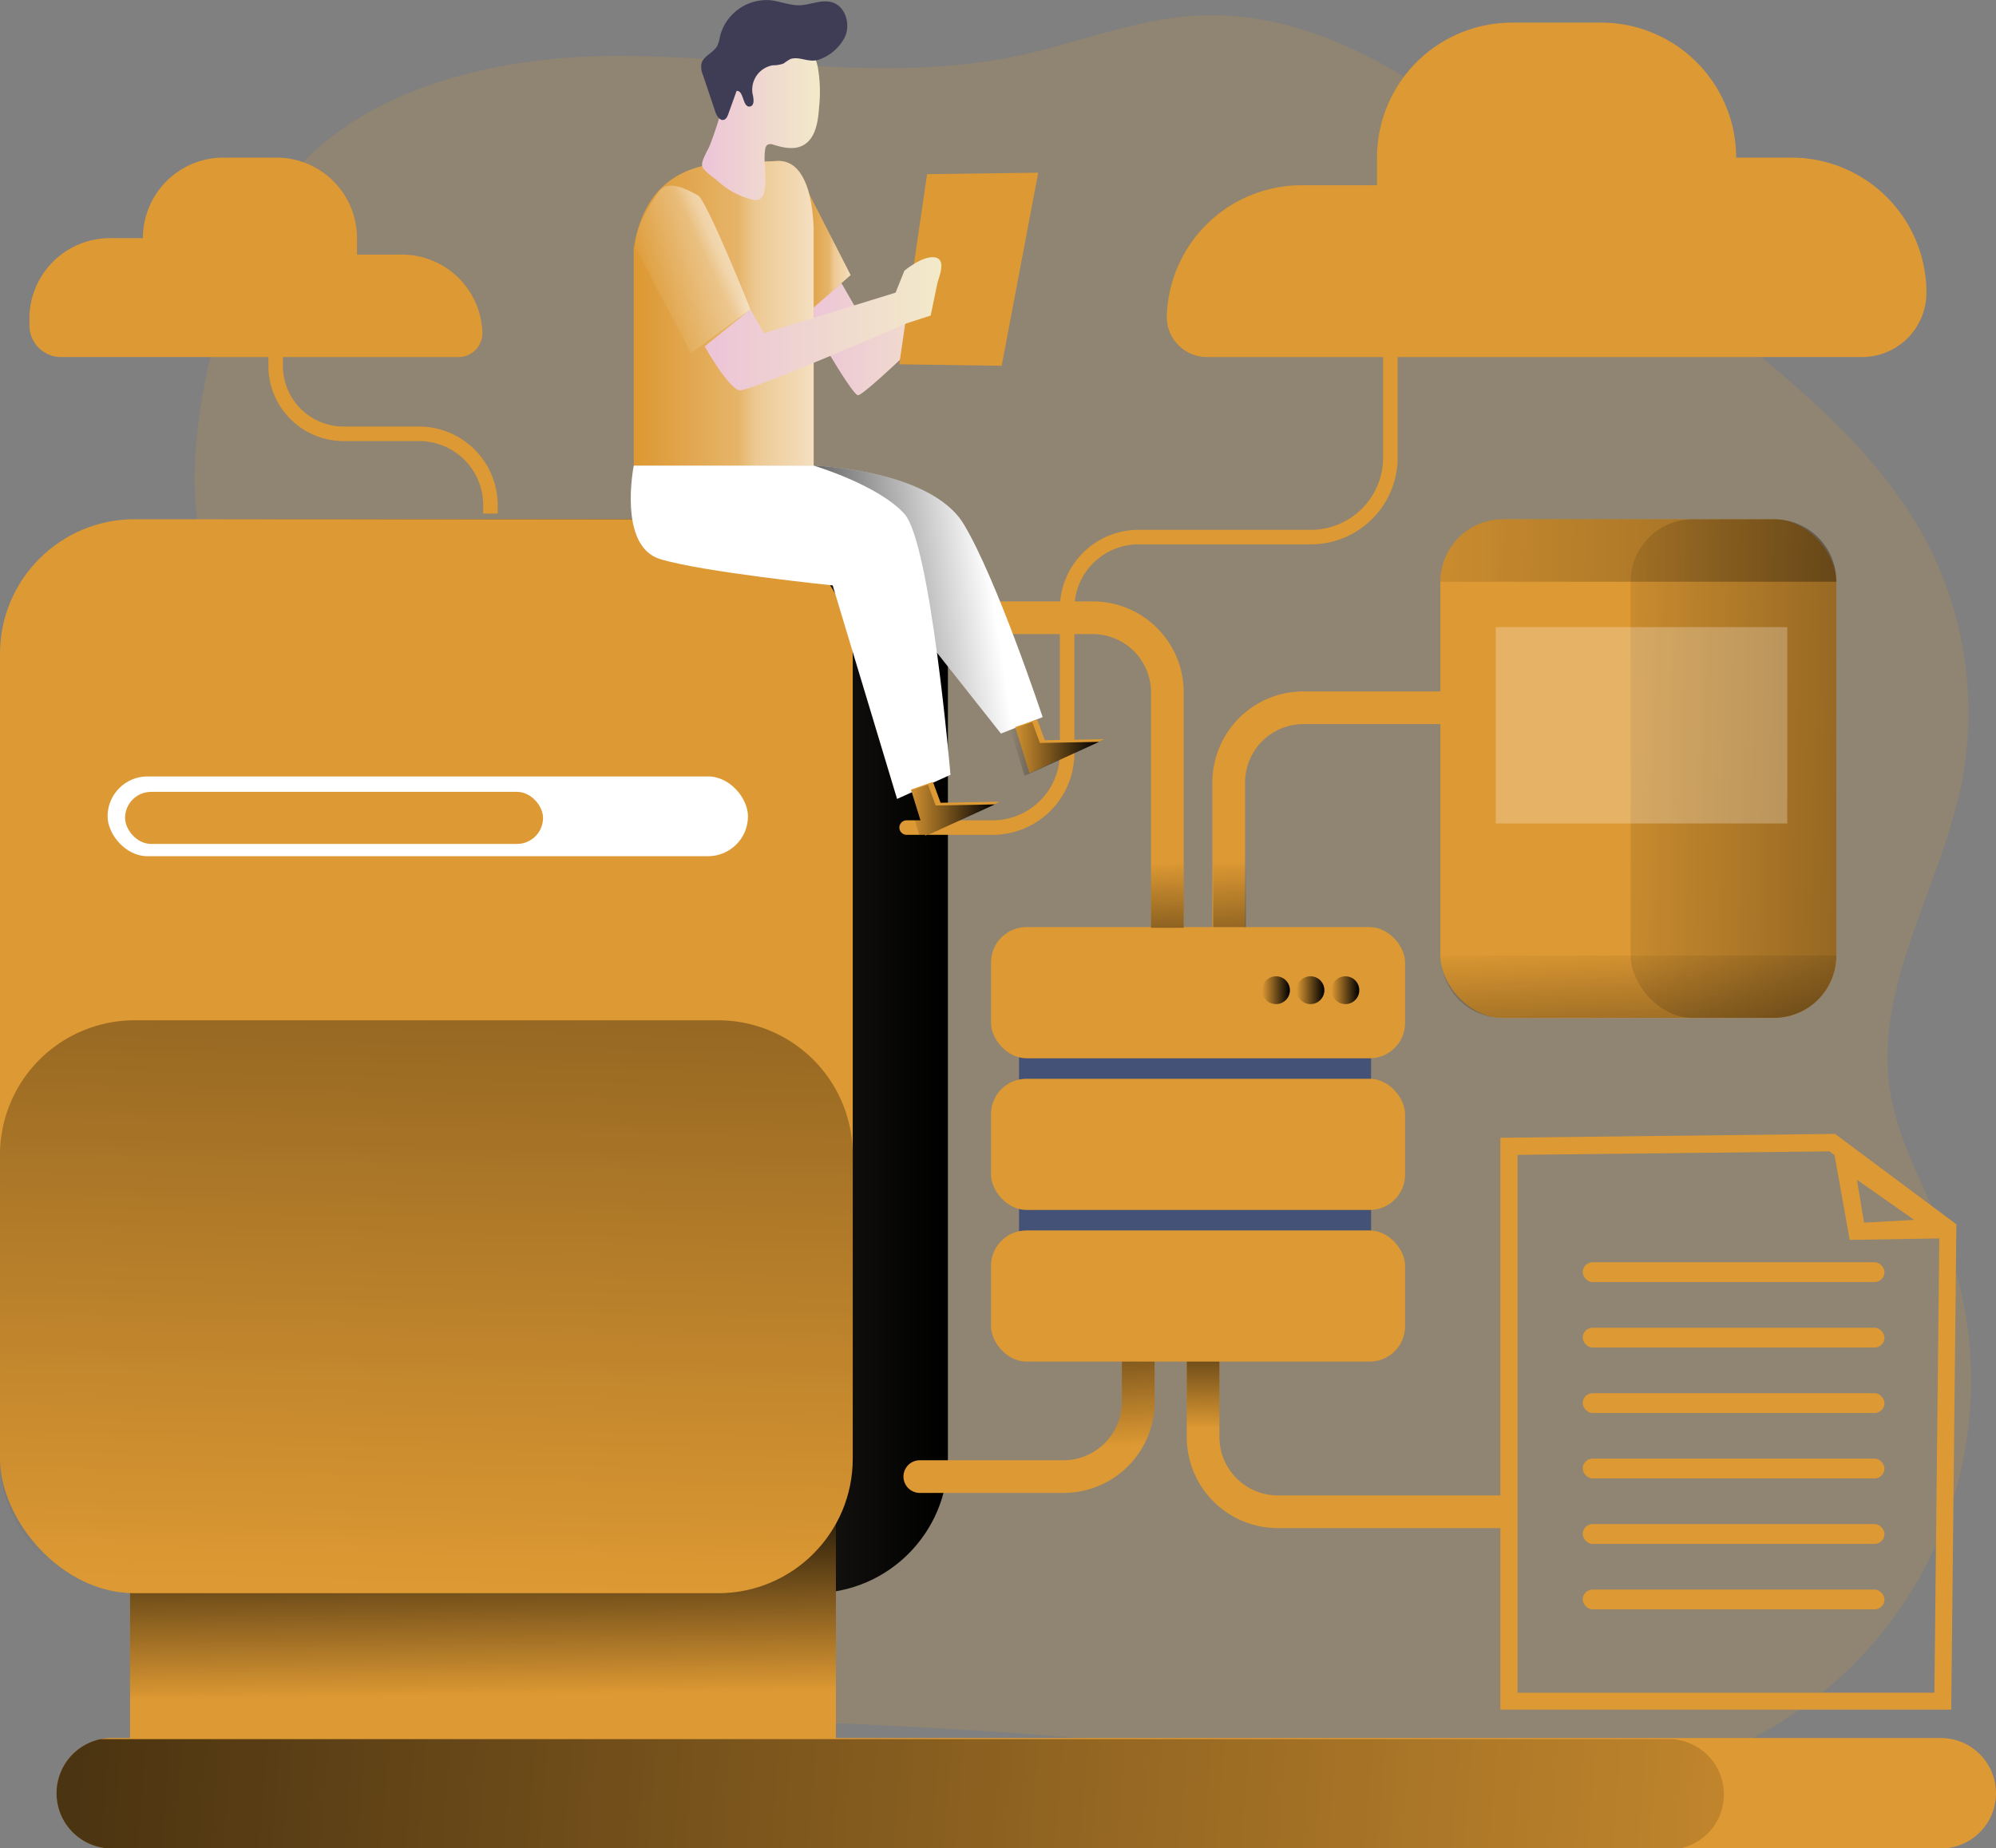 <svg id="Layer_1" data-name="Layer 1" xmlns="http://www.w3.org/2000/svg" xmlns:xlink="http://www.w3.org/1999/xlink" width="512.42" height="474.58" viewBox="0 0 512.42 474.58">
  <rect x="0" y="0" width="512.42" height="474.58" fill="#808080" stroke="none"/>
  <defs>
    <linearGradient id="linear-gradient" x1="251.22" y1="89.52" x2="297.42" y2="89.52" gradientUnits="userSpaceOnUse">
      <stop offset="0" stop-color="#ecc4d7"/>
      <stop offset="0.42" stop-color="#efd4d1"/>
      <stop offset="1" stop-color="#f2eac9"/>
    </linearGradient>
    <linearGradient id="linear-gradient-2" x1="205.14" y1="62.74" x2="218.37" y2="62.74" gradientUnits="userSpaceOnUse">
      <stop offset="0.02" stop-color="#fff" stop-opacity="0"/>
      <stop offset="0.58" stop-color="#fff" stop-opacity="0.39"/>
      <stop offset="0.68" stop-color="#fff" stop-opacity="0.68"/>
      <stop offset="1" stop-color="#fff"/>
    </linearGradient>
    <linearGradient id="linear-gradient-3" x1="387.53" y1="225.32" x2="389.78" y2="278.28" gradientUnits="userSpaceOnUse">
      <stop offset="0" stop-opacity="0"/>
      <stop offset="0.99"/>
    </linearGradient>
    <linearGradient id="linear-gradient-4" x1="24.43" y1="271.2" x2="243.35" y2="271.2" xlink:href="#linear-gradient-3"/>
    <linearGradient id="linear-gradient-5" x1="310.41" y1="378.11" x2="307.03" y2="324.03" xlink:href="#linear-gradient-3"/>
    <linearGradient id="linear-gradient-6" x1="391.31" y1="372.8" x2="391.88" y2="337.03" xlink:href="#linear-gradient-3"/>
    <linearGradient id="linear-gradient-7" x1="124.3" y1="435.42" x2="123.52" y2="379.17" xlink:href="#linear-gradient-3"/>
    <linearGradient id="linear-gradient-8" x1="152.44" y1="412.19" x2="164.35" y2="-48.84" xlink:href="#linear-gradient-3"/>
    <linearGradient id="linear-gradient-9" x1="314.44" y1="227.93" x2="316.13" y2="274.69" xlink:href="#linear-gradient-3"/>
    <linearGradient id="linear-gradient-10" x1="341.82" y1="254.25" x2="348.96" y2="254.25" xlink:href="#linear-gradient-3"/>
    <linearGradient id="linear-gradient-11" x1="332.86" y1="254.25" x2="340" y2="254.25" xlink:href="#linear-gradient-3"/>
    <linearGradient id="linear-gradient-12" x1="324.01" y1="254.25" x2="331.16" y2="254.25" xlink:href="#linear-gradient-3"/>
    <linearGradient id="linear-gradient-13" x1="396.33" y1="196.28" x2="635.31" y2="201.53" xlink:href="#linear-gradient-3"/>
    <linearGradient id="linear-gradient-14" x1="375.45" y1="144.91" x2="817.78" y2="154.63" xlink:href="#linear-gradient-3"/>
    <linearGradient id="linear-gradient-15" x1="465.24" y1="247.02" x2="468.91" y2="321.61" xlink:href="#linear-gradient-3"/>
    <linearGradient id="linear-gradient-16" x1="593.04" y1="492.04" x2="-212.93" y2="426.17" gradientUnits="userSpaceOnUse">
      <stop offset="0" stop-opacity="0"/>
      <stop offset="0.41" stop-opacity="0.41"/>
      <stop offset="0.99"/>
    </linearGradient>
    <linearGradient id="linear-gradient-17" x1="207.52" y1="85.8" x2="253.71" y2="85.8" xlink:href="#linear-gradient-2"/>
    <linearGradient id="linear-gradient-18" x1="299.42" y1="156.03" x2="230.97" y2="166.45" xlink:href="#linear-gradient-3"/>
    <linearGradient id="linear-gradient-19" x1="225.1" y1="35.18" x2="255.32" y2="35.18" xlink:href="#linear-gradient"/>
    <linearGradient id="linear-gradient-20" x1="208.09" y1="79.76" x2="238.88" y2="65.3" xlink:href="#linear-gradient-2"/>
    <linearGradient id="linear-gradient-21" x1="225.73" y1="88.51" x2="286.5" y2="88.51" xlink:href="#linear-gradient"/>
    <linearGradient id="linear-gradient-22" x1="232.6" y1="208.37" x2="255.42" y2="208.37" xlink:href="#linear-gradient-3"/>
    <linearGradient id="linear-gradient-23" x1="259.36" y1="192.31" x2="282.17" y2="192.31" xlink:href="#linear-gradient-3"/>
  </defs>
  <title>Data Process</title>
  <g>
    <path d="M113.42,58.92C131,29.49,169.2,19.71,203.48,19.72s69,7.06,102.53,0c15.47-3.28,30.4-9.52,46.18-10.35,33.52-1.77,62.9,20.66,88.88,41.89l47.52,38.85c19.25,15.74,39,32.08,50.67,54.05a94.73,94.73,0,0,1,9,63c-5.48,26.52-22.45,51.63-18.21,78.38,2.13,13.44,9.47,25.4,14.24,38.15a103.18,103.18,0,0,1-62,133.35c-35.84,12.76-75.23,4.92-112.92-.24-71.81-9.84-144.57-9.38-216.92-13.61-12.55-.73-25.9-1.91-35.83-9.62-14.29-11.1-16.51-31.53-16.92-49.63-1.09-47.7,2.36-95.4,7.12-142.88,3.5-34.86,1.43-61.56-9.51-94.31C89.66,123.82,100.62,80.34,113.42,58.92Z" transform="translate(-44.82 -5.37)" fill="#dd9933" opacity="0.18" style="isolation: isolate"/>
    <path d="M260.8,78,265,85.3l29.43-13.1,3,4.65s-30.56,30.42-32.39,30-13.81-21.68-13.81-21.68Z" transform="translate(-44.82 -5.37)" fill="url(#linear-gradient)"/>
    <polygon points="205.14 44.72 218.37 70.63 206.83 80.77 205.14 44.72" fill="#dd9933"/>
    <polygon points="205.14 44.72 218.37 70.63 206.83 80.77 205.14 44.72" opacity="0.69" fill="url(#linear-gradient-2)" style="isolation: isolate"/>
    <polygon points="230.86 93.54 238 44.72 266.54 44.34 257.15 93.92 230.86 93.54" fill="#dd9933"/>
    <path d="M356.07,266.71h8.39V206.29a15,15,0,0,1,15-15h39.15v-8.39H379.42a23.37,23.37,0,0,0-23.35,23.35Z" transform="translate(-44.82 -5.37)" fill="#dd9933"/>
    <path d="M356.26,266.71h8.39V206.29a15,15,0,0,1,15-15h39.16v-8.39H379.6a23.37,23.37,0,0,0-23.34,23.35Z" transform="translate(-44.82 -5.37)" fill="url(#linear-gradient-3)"/>
    <rect x="24.43" y="133.32" width="218.92" height="275.75" rx="34.55" fill="url(#linear-gradient-4)"/>
    <path d="M276.76,384.5h0a4.2,4.2,0,0,1,4.19-4.19h36.93a15,15,0,0,0,14.95-15V326.2h8.4v39.15a23.35,23.35,0,0,1-23.35,23.35H281A4.2,4.2,0,0,1,276.76,384.5Z" transform="translate(-44.82 -5.37)" fill="#dd9933"/>
    <path d="M433.3,397.73v-8.39H372.88a15,15,0,0,1-15-15V335.23h-8.39v39.15a23.37,23.37,0,0,0,23.35,23.35Z" transform="translate(-44.82 -5.37)" fill="#dd9933"/>
    <path d="M276.76,384.5h0a4.2,4.2,0,0,1,4.19-4.19h36.93a15,15,0,0,0,14.95-15V326.2h8.4v39.15a23.35,23.35,0,0,1-23.35,23.35H281A4.2,4.2,0,0,1,276.76,384.5Z" transform="translate(-44.82 -5.37)" fill="url(#linear-gradient-5)"/>
    <path d="M433.3,397.73v-8.39H372.88a15,15,0,0,1-15-15V335.23h-8.39v39.15a23.37,23.37,0,0,0,23.35,23.35Z" transform="translate(-44.82 -5.37)" fill="url(#linear-gradient-6)"/>
    <path d="M557.24,465.78A14.19,14.19,0,0,1,543.05,480H73.48a14.19,14.19,0,0,1-2.81-28.09,14.47,14.47,0,0,1,2.81-.28H543.05A14.19,14.19,0,0,1,557.24,465.78Z" transform="translate(-44.82 -5.37)" fill="#dd9933"/>
    <rect x="33.39" y="391.07" width="181.21" height="61.45" fill="#dd9933"/>
    <rect x="33.39" y="391.07" width="181.21" height="45.05" fill="url(#linear-gradient-7)"/>
    <rect y="133.32" width="218.92" height="275.76" rx="34.55" fill="#dd9933"/>
    <path d="M263.74,301.93v78a34.56,34.56,0,0,1-34.55,34.55H79.37A34.56,34.56,0,0,1,44.82,379.9v-78a34.55,34.55,0,0,1,34.55-34.55H229.19A34.55,34.55,0,0,1,263.74,301.93Z" transform="translate(-44.82 -5.37)" fill="url(#linear-gradient-8)"/>
    <rect x="261.61" y="250.15" width="90.38" height="85.25" fill="#435276"/>
    <g>
      <rect x="254.42" y="238.05" width="106.3" height="33.68" rx="9.08" fill="#dd9933"/>
      <rect x="254.42" y="276.99" width="106.3" height="33.68" rx="9.08" fill="#dd9933"/>
      <rect x="254.42" y="315.93" width="106.3" height="33.68" rx="9.08" fill="#dd9933"/>
    </g>
    <path d="M348.71,243.6h-8.39V183.18a15,15,0,0,0-15-15H280.43a4.2,4.2,0,0,1-4.2-4.2h0a4.2,4.2,0,0,1,4.2-4.19h44.93a23.34,23.34,0,0,1,23.35,23.35Z" transform="translate(-44.82 -5.37)" fill="#dd9933"/>
    <path d="M348.71,243.6h-8.39V183.18a15,15,0,0,0-15-15H280.43a4.2,4.2,0,0,1-4.2-4.2h0a4.2,4.2,0,0,1,4.2-4.19h44.93a23.34,23.34,0,0,1,23.35,23.35Z" transform="translate(-44.82 -5.37)" fill="url(#linear-gradient-9)"/>
    <circle cx="345.39" cy="254.25" r="3.57" fill="url(#linear-gradient-10)"/>
    <circle cx="336.43" cy="254.25" r="3.57" fill="url(#linear-gradient-11)"/>
    <circle cx="327.58" cy="254.25" r="3.57" fill="url(#linear-gradient-12)"/>
    <path d="M354.69,97.05H522.83a16.54,16.54,0,0,0,16.55-16.54h0a34.67,34.67,0,0,0-34.67-34.67H490.53a34.66,34.66,0,0,0-34.66-34.66H433a34.66,34.66,0,0,0-34.67,34.66v7.09H379a34.67,34.67,0,0,0-34.64,33.43h0A10.32,10.32,0,0,0,354.69,97.05Z" transform="translate(-44.82 -5.37)" fill="#dd9933"/>
    <path d="M162.51,97.05h-102a8.13,8.13,0,0,1-8.14-8.13V87.19A20.67,20.67,0,0,1,73,66.52H81.5a20.68,20.68,0,0,1,20.67-20.68H115.8a20.67,20.67,0,0,1,20.67,20.68v4.22H148a20.68,20.68,0,0,1,20.66,19.94h0A6.15,6.15,0,0,1,162.51,97.05Z" transform="translate(-44.82 -5.37)" fill="#dd9933"/>
    <rect x="27.62" y="199.36" width="164.4" height="20.48" rx="10.24" fill="#fff"/>
    <rect x="32.11" y="203.32" width="107.3" height="13.37" rx="6.68" fill="#dd9933"/>
    <g>
      <rect x="369.78" y="133.32" width="101.66" height="128.06" rx="16.04" fill="#dd9933"/>
      <rect x="418.62" y="133.32" width="52.81" height="128.06" rx="16.04" fill="url(#linear-gradient-13)"/>
      <path d="M516.26,154.74H414.6a16,16,0,0,1,16-16.05h69.57A16,16,0,0,1,516.26,154.74Z" transform="translate(-44.82 -5.37)" fill="url(#linear-gradient-14)"/>
      <path d="M516.26,250.71a16,16,0,0,1-16.05,16H430.64a16,16,0,0,1-16-16Z" transform="translate(-44.82 -5.37)" fill="url(#linear-gradient-15)"/>
    </g>
    <path d="M545.75,444.34H430V297.51l85.91-1,31.16,23.22ZM434.42,440h107l1.28-118L514.5,301l-80.08.9Z" transform="translate(-44.82 -5.37)" fill="#dd9933"/>
    <path d="M545.94,323.3l-26.26.43-4.59-25.64Zm-22.58-4,12.87-.71-14.69-10.3Z" transform="translate(-44.82 -5.37)" fill="#dd9933"/>
    <rect x="406.32" y="324.1" width="77.47" height="5.09" rx="2.54" fill="#dd9933"/>
    <rect x="406.32" y="340.91" width="77.47" height="5.09" rx="2.54" fill="#dd9933"/>
    <rect x="406.32" y="357.72" width="77.47" height="5.09" rx="2.54" fill="#dd9933"/>
    <rect x="406.32" y="374.52" width="77.47" height="5.09" rx="2.54" fill="#dd9933"/>
    <rect x="406.32" y="391.33" width="77.47" height="5.09" rx="2.54" fill="#dd9933"/>
    <rect x="406.32" y="408.14" width="77.47" height="5.09" rx="2.54" fill="#dd9933"/>
    <path d="M299.65,219.73H277.57a1.87,1.87,0,0,1-1.86-1.87h0a1.86,1.86,0,0,1,1.86-1.86h22.08a17.27,17.27,0,0,0,17.26-17.27V161.62a20.21,20.21,0,0,1,20.21-20.21h44.23a18.56,18.56,0,0,0,18.55-18.55v-30h3.73v30a22.29,22.29,0,0,1-22.28,22.28H337.12a16.48,16.48,0,0,0-16.48,16.48v37.11A21,21,0,0,1,299.65,219.73Z" transform="translate(-44.82 -5.37)" fill="#dd9933"/>
    <path d="M168.86,137.24h3.73v-2.18a20.2,20.2,0,0,0-20.17-20.17H133a15.58,15.58,0,0,1-15.55-15.56V96.27h-3.73v3.06A19.31,19.31,0,0,0,133,118.62h19.43a16.45,16.45,0,0,1,16.44,16.44Z" transform="translate(-44.82 -5.37)" fill="#dd9933"/>
    <rect x="383.99" y="161.02" width="74.85" height="50.42" fill="#fff" opacity="0.25"/>
    <path d="M487.38,466.06A14.19,14.19,0,0,1,476.06,480H73.48a14.19,14.19,0,0,1-2.81-28.09H473.2A14.18,14.18,0,0,1,487.38,466.06Z" transform="translate(-44.82 -5.37)" fill="url(#linear-gradient-16)"/>
    <path d="M207.52,69v56h46.19V65.2s.47-19.34-9.67-18.49S211.83,43,207.52,69Z" transform="translate(-44.82 -5.37)" fill="#dd9933"/>
    <path d="M207.52,69v56h46.19V65.2s.47-19.34-9.67-18.49S211.83,43,207.52,69Z" transform="translate(-44.82 -5.37)" opacity="0.69" fill="url(#linear-gradient-17)" style="isolation: isolate"/>
    <path d="M253.71,124.92s30,.94,38.5,15,20.28,49.58,20.28,49.58l-10.71,4.22-19.15-24.22Z" transform="translate(-44.82 -5.37)" fill="#fff"/>
    <path d="M253.71,124.92s30,.94,38.5,15,20.28,49.58,20.28,49.58l-10.71,4.22-19.15-24.22Z" transform="translate(-44.82 -5.37)" fill="url(#linear-gradient-18)"/>
    <path d="M207.52,124.92s-4.14,20.66,6.76,24,44.31,6.76,44.31,6.76l16.53,54.83,13.71-6.2s-5.07-59.53-11.83-67-23.29-12.39-23.29-12.39Z" transform="translate(-44.82 -5.37)" fill="#fff"/>
    <path d="M231,29.8a34.18,34.18,0,0,1,2.5-8.3,14.81,14.81,0,0,1,12.34-7.84,6.74,6.74,0,0,1,1.85.13,6.18,6.18,0,0,1,1.84.81,12.79,12.79,0,0,1,5.3,8.35,37.24,37.24,0,0,1,.25,10.12c-.25,3.68-.92,8-4.2,9.67-2.28,1.15-5,.56-7.47-.2a1.87,1.87,0,0,0-1.57,0,1.73,1.73,0,0,0-.58,1.21c-.56,3.58.59,7.3-.23,10.82a2.79,2.79,0,0,1-1.27,2,3,3,0,0,1-2,0,20.48,20.48,0,0,1-8.66-4.69c-1-.93-3.63-2.54-4-3.86s1.52-4.17,2-5.47A92.64,92.64,0,0,0,231,29.8Z" transform="translate(-44.82 -5.37)" fill="url(#linear-gradient-19)"/>
  </g>
  <path d="M208,69.05l14.27,27,15.21-11.26S226.2,56.66,224,55.53s-7.61-4.5-10.14-.84S207.52,64.26,208,69.05Z" transform="translate(-44.82 -5.37)" opacity="0.69" fill="url(#linear-gradient-20)" style="isolation: isolate"/>
  <path d="M225.73,94.31s6.2,11,9,11.27,42.82-17.19,42.82-17.19l6.2-2s1.41-6.76,1.69-8.17,2.53-6.19-.57-6.76S277,74.87,277,74.87l-2.26,5.64-33.8,10.42-3.47-6.1Z" transform="translate(-44.82 -5.37)" fill="url(#linear-gradient-21)"/>
  <path d="M261.77,14.79c1.41-3.22.13-7.71-3.22-8.79-2.76-.9-5.69.67-8.59.73-2.47,0-4.83-1-7.28-1.29a12.34,12.34,0,0,0-13,9.19,9.82,9.82,0,0,1-.73,2.53c-1,1.81-3.56,2.56-4.06,4.57a5.26,5.26,0,0,0,.4,2.91l3.18,9.47c.36,1.06,1.17,2.36,2.23,2,.59-.2.87-.86,1.09-1.46l2.13-5.93c1.92-.17,1.5,4.3,3.41,4,1.24-.2,1-2,.69-3.26a6.35,6.35,0,0,1,5.23-7.33,7.75,7.75,0,0,0,2.73-.45,17,17,0,0,1,1.69-1.12c2.35-.88,4.84,1.09,7.52.07A11.82,11.82,0,0,0,261.77,14.79Z" transform="translate(-44.82 -5.37)" fill="#3f3d56"/>
  <polygon points="239.5 200.76 241.47 206.12 256.68 205.84 237.53 214.57 233.87 202.74 239.5 200.76" fill="#dd9933"/>
  <polygon points="238.23 201.47 240.21 206.82 255.41 206.54 236.26 215.27 232.6 203.44 238.23 201.47" fill="url(#linear-gradient-22)"/>
  <polygon points="266.26 184.71 268.23 190.06 283.44 189.78 264.29 198.51 260.63 186.68 266.26 184.71" fill="#dd9933"/>
  <polygon points="264.99 185.41 266.96 190.77 282.18 190.48 263.02 199.22 259.36 187.38 264.99 185.41" fill="url(#linear-gradient-23)"/>
</svg>
